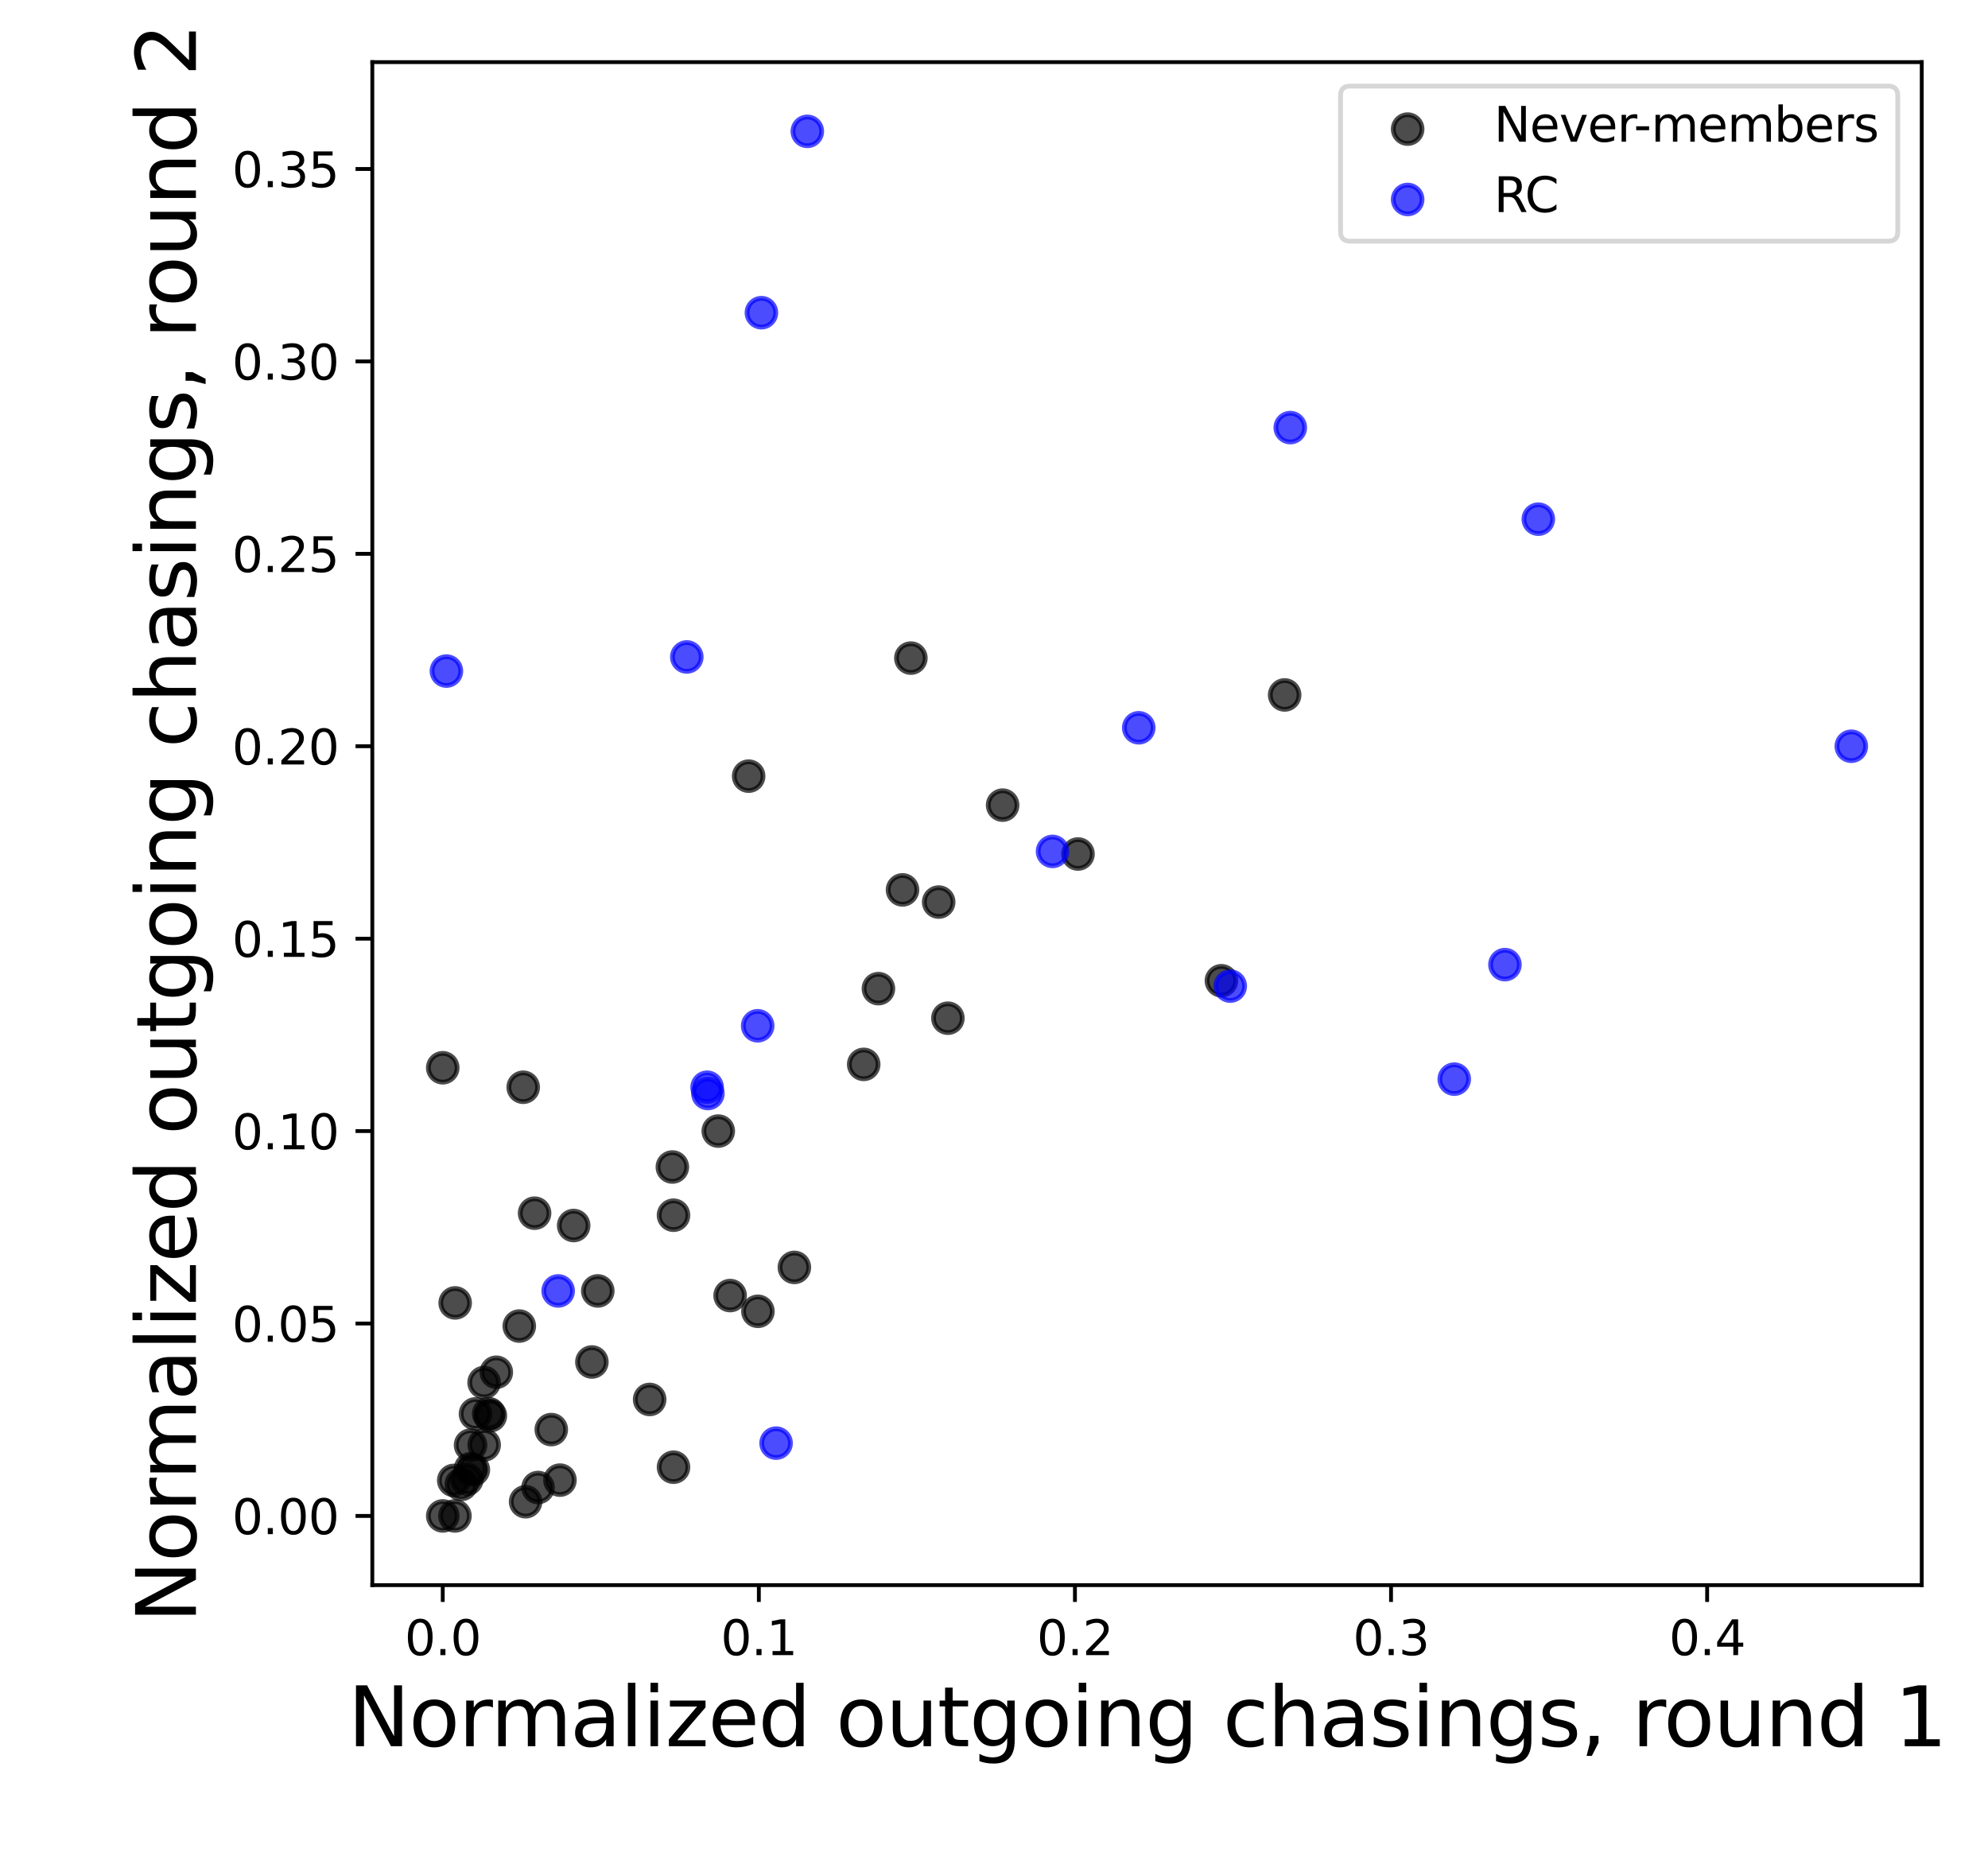 <?xml version="1.0" encoding="utf-8" standalone="no"?>
<!DOCTYPE svg PUBLIC "-//W3C//DTD SVG 1.1//EN"
  "http://www.w3.org/Graphics/SVG/1.1/DTD/svg11.dtd">
<svg xmlns:xlink="http://www.w3.org/1999/xlink" width="414.72pt" height="388.8pt" viewBox="0 0 414.72 388.8" xmlns="http://www.w3.org/2000/svg" version="1.1">
 <defs>
  <style type="text/css">*{stroke-linejoin: round; stroke-linecap: butt}</style>
 </defs>
 <g id="figure_1">
  <g id="patch_1">
   <path d="M 0 388.8 
L 414.72 388.8 
L 414.72 0 
L 0 0 
z
" style="fill: #ffffff"/>
  </g>
  <g id="axes_1">
   <g id="patch_2">
    <path d="M 77.67 330.672 
L 400.896 330.672 
L 400.896 12.96 
L 77.67 12.96 
z
" style="fill: #ffffff"/>
   </g>
   <g id="PathCollection_1">
    <defs>
     <path id="mfa131f2485" d="M 0 3 
C 0.796 3 1.559 2.684 2.121 2.121 
C 2.684 1.559 3 0.796 3 0 
C 3 -0.796 2.684 -1.559 2.121 -2.121 
C 1.559 -2.684 0.796 -3 0 -3 
C -0.796 -3 -1.559 -2.684 -2.121 -2.121 
C -2.684 -1.559 -3 -0.796 -3 0 
C -3 0.796 -2.684 1.559 -2.121 2.121 
C -1.559 2.684 -0.796 3 0 3 
z
" style="stroke: #000000; stroke-opacity: 0.7"/>
    </defs>
    <g clip-path="url(#p3129e1a547)">
     <use xlink:href="#mfa131f2485" x="123.475" y="284.119" style="fill-opacity: 0.7; stroke: #000000; stroke-opacity: 0.7"/>
     <use xlink:href="#mfa131f2485" x="112.24" y="310.306" style="fill-opacity: 0.7; stroke: #000000; stroke-opacity: 0.7"/>
     <use xlink:href="#mfa131f2485" x="94.955" y="271.795" style="fill-opacity: 0.7; stroke: #000000; stroke-opacity: 0.7"/>
     <use xlink:href="#mfa131f2485" x="109.647" y="313.268" style="fill-opacity: 0.7; stroke: #000000; stroke-opacity: 0.7"/>
     <use xlink:href="#mfa131f2485" x="101.005" y="301.419" style="fill-opacity: 0.7; stroke: #000000; stroke-opacity: 0.7"/>
     <use xlink:href="#mfa131f2485" x="94.655" y="308.825" style="fill-opacity: 0.7; stroke: #000000; stroke-opacity: 0.7"/>
     <use xlink:href="#mfa131f2485" x="165.716" y="264.389" style="fill-opacity: 0.7; stroke: #000000; stroke-opacity: 0.7"/>
     <use xlink:href="#mfa131f2485" x="102.296" y="295.32" style="fill-opacity: 0.7; stroke: #000000; stroke-opacity: 0.7"/>
     <use xlink:href="#mfa131f2485" x="116.814" y="308.763" style="fill-opacity: 0.7; stroke: #000000; stroke-opacity: 0.7"/>
     <use xlink:href="#mfa131f2485" x="140.501" y="253.5" style="fill-opacity: 0.7; stroke: #000000; stroke-opacity: 0.7"/>
     <use xlink:href="#mfa131f2485" x="140.501" y="306.069" style="fill-opacity: 0.7; stroke: #000000; stroke-opacity: 0.7"/>
     <use xlink:href="#mfa131f2485" x="101.954" y="294.89" style="fill-opacity: 0.7; stroke: #000000; stroke-opacity: 0.7"/>
     <use xlink:href="#mfa131f2485" x="109.148" y="226.805" style="fill-opacity: 0.7; stroke: #000000; stroke-opacity: 0.7"/>
     <use xlink:href="#mfa131f2485" x="92.362" y="222.74" style="fill-opacity: 0.7; stroke: #000000; stroke-opacity: 0.7"/>
     <use xlink:href="#mfa131f2485" x="188.277" y="185.637" style="fill-opacity: 0.7; stroke: #000000; stroke-opacity: 0.7"/>
     <use xlink:href="#mfa131f2485" x="135.524" y="291.934" style="fill-opacity: 0.7; stroke: #000000; stroke-opacity: 0.7"/>
     <use xlink:href="#mfa131f2485" x="209.159" y="167.955" style="fill-opacity: 0.7; stroke: #000000; stroke-opacity: 0.7"/>
     <use xlink:href="#mfa131f2485" x="92.362" y="316.231" style="fill-opacity: 0.7; stroke: #000000; stroke-opacity: 0.7"/>
     <use xlink:href="#mfa131f2485" x="94.91" y="316.231" style="fill-opacity: 0.7; stroke: #000000; stroke-opacity: 0.7"/>
     <use xlink:href="#mfa131f2485" x="97.393" y="308.59" style="fill-opacity: 0.7; stroke: #000000; stroke-opacity: 0.7"/>
     <use xlink:href="#mfa131f2485" x="115.002" y="298.221" style="fill-opacity: 0.7; stroke: #000000; stroke-opacity: 0.7"/>
     <use xlink:href="#mfa131f2485" x="119.673" y="255.652" style="fill-opacity: 0.7; stroke: #000000; stroke-opacity: 0.7"/>
     <use xlink:href="#mfa131f2485" x="99.19" y="294.946" style="fill-opacity: 0.7; stroke: #000000; stroke-opacity: 0.7"/>
     <use xlink:href="#mfa131f2485" x="124.704" y="269.296" style="fill-opacity: 0.7; stroke: #000000; stroke-opacity: 0.7"/>
     <use xlink:href="#mfa131f2485" x="100.987" y="288.397" style="fill-opacity: 0.7; stroke: #000000; stroke-opacity: 0.7"/>
     <use xlink:href="#mfa131f2485" x="254.799" y="204.594" style="fill-opacity: 0.7; stroke: #000000; stroke-opacity: 0.7"/>
     <use xlink:href="#mfa131f2485" x="183.25" y="206.236" style="fill-opacity: 0.7; stroke: #000000; stroke-opacity: 0.7"/>
     <use xlink:href="#mfa131f2485" x="98.164" y="306.38" style="fill-opacity: 0.7; stroke: #000000; stroke-opacity: 0.7"/>
     <use xlink:href="#mfa131f2485" x="195.819" y="188.177" style="fill-opacity: 0.7; stroke: #000000; stroke-opacity: 0.7"/>
     <use xlink:href="#mfa131f2485" x="190.018" y="137.284" style="fill-opacity: 0.7; stroke: #000000; stroke-opacity: 0.7"/>
     <use xlink:href="#mfa131f2485" x="156.177" y="161.91" style="fill-opacity: 0.7; stroke: #000000; stroke-opacity: 0.7"/>
     <use xlink:href="#mfa131f2485" x="152.309" y="270.263" style="fill-opacity: 0.7; stroke: #000000; stroke-opacity: 0.7"/>
     <use xlink:href="#mfa131f2485" x="98.164" y="301.455" style="fill-opacity: 0.7; stroke: #000000; stroke-opacity: 0.7"/>
     <use xlink:href="#mfa131f2485" x="158.111" y="273.546" style="fill-opacity: 0.7; stroke: #000000; stroke-opacity: 0.7"/>
     <use xlink:href="#mfa131f2485" x="96.23" y="309.664" style="fill-opacity: 0.7; stroke: #000000; stroke-opacity: 0.7"/>
     <use xlink:href="#mfa131f2485" x="149.842" y="235.951" style="fill-opacity: 0.7; stroke: #000000; stroke-opacity: 0.7"/>
     <use xlink:href="#mfa131f2485" x="140.262" y="243.444" style="fill-opacity: 0.7; stroke: #000000; stroke-opacity: 0.7"/>
     <use xlink:href="#mfa131f2485" x="224.884" y="178.15" style="fill-opacity: 0.7; stroke: #000000; stroke-opacity: 0.7"/>
     <use xlink:href="#mfa131f2485" x="98.749" y="306.597" style="fill-opacity: 0.7; stroke: #000000; stroke-opacity: 0.7"/>
     <use xlink:href="#mfa131f2485" x="108.329" y="276.626" style="fill-opacity: 0.7; stroke: #000000; stroke-opacity: 0.7"/>
     <use xlink:href="#mfa131f2485" x="111.522" y="253.077" style="fill-opacity: 0.7; stroke: #000000; stroke-opacity: 0.7"/>
     <use xlink:href="#mfa131f2485" x="103.539" y="286.259" style="fill-opacity: 0.7; stroke: #000000; stroke-opacity: 0.7"/>
     <use xlink:href="#mfa131f2485" x="180.178" y="222.036" style="fill-opacity: 0.7; stroke: #000000; stroke-opacity: 0.7"/>
     <use xlink:href="#mfa131f2485" x="267.994" y="144.967" style="fill-opacity: 0.7; stroke: #000000; stroke-opacity: 0.7"/>
     <use xlink:href="#mfa131f2485" x="197.741" y="212.402" style="fill-opacity: 0.7; stroke: #000000; stroke-opacity: 0.7"/>
    </g>
   </g>
   <g id="PathCollection_2">
    <defs>
     <path id="mfed887104b" d="M 0 3 
C 0.796 3 1.559 2.684 2.121 2.121 
C 2.684 1.559 3 0.796 3 0 
C 3 -0.796 2.684 -1.559 2.121 -2.121 
C 1.559 -2.684 0.796 -3 0 -3 
C -0.796 -3 -1.559 -2.684 -2.121 -2.121 
C -2.684 -1.559 -3 -0.796 -3 0 
C -3 0.796 -2.684 1.559 -2.121 2.121 
C -1.559 2.684 -0.796 3 0 3 
z
" style="stroke: #0000ff; stroke-opacity: 0.7"/>
    </defs>
    <g clip-path="url(#p3129e1a547)">
     <use xlink:href="#mfed887104b" x="386.204" y="155.671" style="fill: #0000ff; fill-opacity: 0.7; stroke: #0000ff; stroke-opacity: 0.7"/>
     <use xlink:href="#mfed887104b" x="237.555" y="151.82" style="fill: #0000ff; fill-opacity: 0.7; stroke: #0000ff; stroke-opacity: 0.7"/>
     <use xlink:href="#mfed887104b" x="168.416" y="27.401" style="fill: #0000ff; fill-opacity: 0.7; stroke: #0000ff; stroke-opacity: 0.7"/>
     <use xlink:href="#mfed887104b" x="147.674" y="228.11" style="fill: #0000ff; fill-opacity: 0.7; stroke: #0000ff; stroke-opacity: 0.7"/>
     <use xlink:href="#mfed887104b" x="93.127" y="139.989" style="fill: #0000ff; fill-opacity: 0.7; stroke: #0000ff; stroke-opacity: 0.7"/>
     <use xlink:href="#mfed887104b" x="256.643" y="205.706" style="fill: #0000ff; fill-opacity: 0.7; stroke: #0000ff; stroke-opacity: 0.7"/>
     <use xlink:href="#mfed887104b" x="313.95" y="201.225" style="fill: #0000ff; fill-opacity: 0.7; stroke: #0000ff; stroke-opacity: 0.7"/>
     <use xlink:href="#mfed887104b" x="158.839" y="65.23" style="fill: #0000ff; fill-opacity: 0.7; stroke: #0000ff; stroke-opacity: 0.7"/>
     <use xlink:href="#mfed887104b" x="147.514" y="226.805" style="fill: #0000ff; fill-opacity: 0.7; stroke: #0000ff; stroke-opacity: 0.7"/>
     <use xlink:href="#mfed887104b" x="161.901" y="301.045" style="fill: #0000ff; fill-opacity: 0.7; stroke: #0000ff; stroke-opacity: 0.7"/>
     <use xlink:href="#mfed887104b" x="303.375" y="225.119" style="fill: #0000ff; fill-opacity: 0.7; stroke: #0000ff; stroke-opacity: 0.7"/>
     <use xlink:href="#mfed887104b" x="158.061" y="213.983" style="fill: #0000ff; fill-opacity: 0.7; stroke: #0000ff; stroke-opacity: 0.7"/>
     <use xlink:href="#mfed887104b" x="143.275" y="137.044" style="fill: #0000ff; fill-opacity: 0.7; stroke: #0000ff; stroke-opacity: 0.7"/>
     <use xlink:href="#mfed887104b" x="219.574" y="177.61" style="fill: #0000ff; fill-opacity: 0.7; stroke: #0000ff; stroke-opacity: 0.7"/>
     <use xlink:href="#mfed887104b" x="269.165" y="89.199" style="fill: #0000ff; fill-opacity: 0.7; stroke: #0000ff; stroke-opacity: 0.7"/>
     <use xlink:href="#mfed887104b" x="320.912" y="108.3" style="fill: #0000ff; fill-opacity: 0.7; stroke: #0000ff; stroke-opacity: 0.7"/>
     <use xlink:href="#mfed887104b" x="116.439" y="269.296" style="fill: #0000ff; fill-opacity: 0.7; stroke: #0000ff; stroke-opacity: 0.7"/>
    </g>
   </g>
   <g id="matplotlib.axis_1">
    <g id="xtick_1">
     <g id="line2d_1">
      <defs>
       <path id="m9f42487973" d="M 0 0 
L 0 3.5 
" style="stroke: #000000; stroke-width: 0.8"/>
      </defs>
      <g>
       <use xlink:href="#m9f42487973" x="92.362" y="330.672" style="stroke: #000000; stroke-width: 0.8"/>
      </g>
     </g>
     <g id="text_1">
      <!-- 0.0 -->
      <g transform="translate(84.411 345.27) scale(0.1 -0.1)">
       <defs>
        <path id="DejaVuSans-30" d="M 2034 4250 
Q 1547 4250 1301 3770 
Q 1056 3291 1056 2328 
Q 1056 1369 1301 889 
Q 1547 409 2034 409 
Q 2525 409 2770 889 
Q 3016 1369 3016 2328 
Q 3016 3291 2770 3770 
Q 2525 4250 2034 4250 
z
M 2034 4750 
Q 2819 4750 3233 4129 
Q 3647 3509 3647 2328 
Q 3647 1150 3233 529 
Q 2819 -91 2034 -91 
Q 1250 -91 836 529 
Q 422 1150 422 2328 
Q 422 3509 836 4129 
Q 1250 4750 2034 4750 
z
" transform="scale(0.016)"/>
        <path id="DejaVuSans-2e" d="M 684 794 
L 1344 794 
L 1344 0 
L 684 0 
L 684 794 
z
" transform="scale(0.016)"/>
       </defs>
       <use xlink:href="#DejaVuSans-30"/>
       <use xlink:href="#DejaVuSans-2e" x="63.623"/>
       <use xlink:href="#DejaVuSans-30" x="95.41"/>
      </g>
     </g>
    </g>
    <g id="xtick_2">
     <g id="line2d_2">
      <g>
       <use xlink:href="#m9f42487973" x="158.304" y="330.672" style="stroke: #000000; stroke-width: 0.8"/>
      </g>
     </g>
     <g id="text_2">
      <!-- 0.1 -->
      <g transform="translate(150.352 345.27) scale(0.1 -0.1)">
       <defs>
        <path id="DejaVuSans-31" d="M 794 531 
L 1825 531 
L 1825 4091 
L 703 3866 
L 703 4441 
L 1819 4666 
L 2450 4666 
L 2450 531 
L 3481 531 
L 3481 0 
L 794 0 
L 794 531 
z
" transform="scale(0.016)"/>
       </defs>
       <use xlink:href="#DejaVuSans-30"/>
       <use xlink:href="#DejaVuSans-2e" x="63.623"/>
       <use xlink:href="#DejaVuSans-31" x="95.41"/>
      </g>
     </g>
    </g>
    <g id="xtick_3">
     <g id="line2d_3">
      <g>
       <use xlink:href="#m9f42487973" x="224.245" y="330.672" style="stroke: #000000; stroke-width: 0.8"/>
      </g>
     </g>
     <g id="text_3">
      <!-- 0.2 -->
      <g transform="translate(216.294 345.27) scale(0.1 -0.1)">
       <defs>
        <path id="DejaVuSans-32" d="M 1228 531 
L 3431 531 
L 3431 0 
L 469 0 
L 469 531 
Q 828 903 1448 1529 
Q 2069 2156 2228 2338 
Q 2531 2678 2651 2914 
Q 2772 3150 2772 3378 
Q 2772 3750 2511 3984 
Q 2250 4219 1831 4219 
Q 1534 4219 1204 4116 
Q 875 4013 500 3803 
L 500 4441 
Q 881 4594 1212 4672 
Q 1544 4750 1819 4750 
Q 2544 4750 2975 4387 
Q 3406 4025 3406 3419 
Q 3406 3131 3298 2873 
Q 3191 2616 2906 2266 
Q 2828 2175 2409 1742 
Q 1991 1309 1228 531 
z
" transform="scale(0.016)"/>
       </defs>
       <use xlink:href="#DejaVuSans-30"/>
       <use xlink:href="#DejaVuSans-2e" x="63.623"/>
       <use xlink:href="#DejaVuSans-32" x="95.41"/>
      </g>
     </g>
    </g>
    <g id="xtick_4">
     <g id="line2d_4">
      <g>
       <use xlink:href="#m9f42487973" x="290.187" y="330.672" style="stroke: #000000; stroke-width: 0.8"/>
      </g>
     </g>
     <g id="text_4">
      <!-- 0.3 -->
      <g transform="translate(282.235 345.27) scale(0.1 -0.1)">
       <defs>
        <path id="DejaVuSans-33" d="M 2597 2516 
Q 3050 2419 3304 2112 
Q 3559 1806 3559 1356 
Q 3559 666 3084 287 
Q 2609 -91 1734 -91 
Q 1441 -91 1130 -33 
Q 819 25 488 141 
L 488 750 
Q 750 597 1062 519 
Q 1375 441 1716 441 
Q 2309 441 2620 675 
Q 2931 909 2931 1356 
Q 2931 1769 2642 2001 
Q 2353 2234 1838 2234 
L 1294 2234 
L 1294 2753 
L 1863 2753 
Q 2328 2753 2575 2939 
Q 2822 3125 2822 3475 
Q 2822 3834 2567 4026 
Q 2313 4219 1838 4219 
Q 1578 4219 1281 4162 
Q 984 4106 628 3988 
L 628 4550 
Q 988 4650 1302 4700 
Q 1616 4750 1894 4750 
Q 2613 4750 3031 4423 
Q 3450 4097 3450 3541 
Q 3450 3153 3228 2886 
Q 3006 2619 2597 2516 
z
" transform="scale(0.016)"/>
       </defs>
       <use xlink:href="#DejaVuSans-30"/>
       <use xlink:href="#DejaVuSans-2e" x="63.623"/>
       <use xlink:href="#DejaVuSans-33" x="95.41"/>
      </g>
     </g>
    </g>
    <g id="xtick_5">
     <g id="line2d_5">
      <g>
       <use xlink:href="#m9f42487973" x="356.128" y="330.672" style="stroke: #000000; stroke-width: 0.8"/>
      </g>
     </g>
     <g id="text_5">
      <!-- 0.4 -->
      <g transform="translate(348.177 345.27) scale(0.1 -0.1)">
       <defs>
        <path id="DejaVuSans-34" d="M 2419 4116 
L 825 1625 
L 2419 1625 
L 2419 4116 
z
M 2253 4666 
L 3047 4666 
L 3047 1625 
L 3713 1625 
L 3713 1100 
L 3047 1100 
L 3047 0 
L 2419 0 
L 2419 1100 
L 313 1100 
L 313 1709 
L 2253 4666 
z
" transform="scale(0.016)"/>
       </defs>
       <use xlink:href="#DejaVuSans-30"/>
       <use xlink:href="#DejaVuSans-2e" x="63.623"/>
       <use xlink:href="#DejaVuSans-34" x="95.41"/>
      </g>
     </g>
    </g>
    <g id="text_6">
     <!-- Normalized outgoing chasings, round 1 -->
     <g transform="translate(72.558 364.267) scale(0.17 -0.17)">
      <defs>
       <path id="DejaVuSans-4e" d="M 628 4666 
L 1478 4666 
L 3547 763 
L 3547 4666 
L 4159 4666 
L 4159 0 
L 3309 0 
L 1241 3903 
L 1241 0 
L 628 0 
L 628 4666 
z
" transform="scale(0.016)"/>
       <path id="DejaVuSans-6f" d="M 1959 3097 
Q 1497 3097 1228 2736 
Q 959 2375 959 1747 
Q 959 1119 1226 758 
Q 1494 397 1959 397 
Q 2419 397 2687 759 
Q 2956 1122 2956 1747 
Q 2956 2369 2687 2733 
Q 2419 3097 1959 3097 
z
M 1959 3584 
Q 2709 3584 3137 3096 
Q 3566 2609 3566 1747 
Q 3566 888 3137 398 
Q 2709 -91 1959 -91 
Q 1206 -91 779 398 
Q 353 888 353 1747 
Q 353 2609 779 3096 
Q 1206 3584 1959 3584 
z
" transform="scale(0.016)"/>
       <path id="DejaVuSans-72" d="M 2631 2963 
Q 2534 3019 2420 3045 
Q 2306 3072 2169 3072 
Q 1681 3072 1420 2755 
Q 1159 2438 1159 1844 
L 1159 0 
L 581 0 
L 581 3500 
L 1159 3500 
L 1159 2956 
Q 1341 3275 1631 3429 
Q 1922 3584 2338 3584 
Q 2397 3584 2469 3576 
Q 2541 3569 2628 3553 
L 2631 2963 
z
" transform="scale(0.016)"/>
       <path id="DejaVuSans-6d" d="M 3328 2828 
Q 3544 3216 3844 3400 
Q 4144 3584 4550 3584 
Q 5097 3584 5394 3201 
Q 5691 2819 5691 2113 
L 5691 0 
L 5113 0 
L 5113 2094 
Q 5113 2597 4934 2840 
Q 4756 3084 4391 3084 
Q 3944 3084 3684 2787 
Q 3425 2491 3425 1978 
L 3425 0 
L 2847 0 
L 2847 2094 
Q 2847 2600 2669 2842 
Q 2491 3084 2119 3084 
Q 1678 3084 1418 2786 
Q 1159 2488 1159 1978 
L 1159 0 
L 581 0 
L 581 3500 
L 1159 3500 
L 1159 2956 
Q 1356 3278 1631 3431 
Q 1906 3584 2284 3584 
Q 2666 3584 2933 3390 
Q 3200 3197 3328 2828 
z
" transform="scale(0.016)"/>
       <path id="DejaVuSans-61" d="M 2194 1759 
Q 1497 1759 1228 1600 
Q 959 1441 959 1056 
Q 959 750 1161 570 
Q 1363 391 1709 391 
Q 2188 391 2477 730 
Q 2766 1069 2766 1631 
L 2766 1759 
L 2194 1759 
z
M 3341 1997 
L 3341 0 
L 2766 0 
L 2766 531 
Q 2569 213 2275 61 
Q 1981 -91 1556 -91 
Q 1019 -91 701 211 
Q 384 513 384 1019 
Q 384 1609 779 1909 
Q 1175 2209 1959 2209 
L 2766 2209 
L 2766 2266 
Q 2766 2663 2505 2880 
Q 2244 3097 1772 3097 
Q 1472 3097 1187 3025 
Q 903 2953 641 2809 
L 641 3341 
Q 956 3463 1253 3523 
Q 1550 3584 1831 3584 
Q 2591 3584 2966 3190 
Q 3341 2797 3341 1997 
z
" transform="scale(0.016)"/>
       <path id="DejaVuSans-6c" d="M 603 4863 
L 1178 4863 
L 1178 0 
L 603 0 
L 603 4863 
z
" transform="scale(0.016)"/>
       <path id="DejaVuSans-69" d="M 603 3500 
L 1178 3500 
L 1178 0 
L 603 0 
L 603 3500 
z
M 603 4863 
L 1178 4863 
L 1178 4134 
L 603 4134 
L 603 4863 
z
" transform="scale(0.016)"/>
       <path id="DejaVuSans-7a" d="M 353 3500 
L 3084 3500 
L 3084 2975 
L 922 459 
L 3084 459 
L 3084 0 
L 275 0 
L 275 525 
L 2438 3041 
L 353 3041 
L 353 3500 
z
" transform="scale(0.016)"/>
       <path id="DejaVuSans-65" d="M 3597 1894 
L 3597 1613 
L 953 1613 
Q 991 1019 1311 708 
Q 1631 397 2203 397 
Q 2534 397 2845 478 
Q 3156 559 3463 722 
L 3463 178 
Q 3153 47 2828 -22 
Q 2503 -91 2169 -91 
Q 1331 -91 842 396 
Q 353 884 353 1716 
Q 353 2575 817 3079 
Q 1281 3584 2069 3584 
Q 2775 3584 3186 3129 
Q 3597 2675 3597 1894 
z
M 3022 2063 
Q 3016 2534 2758 2815 
Q 2500 3097 2075 3097 
Q 1594 3097 1305 2825 
Q 1016 2553 972 2059 
L 3022 2063 
z
" transform="scale(0.016)"/>
       <path id="DejaVuSans-64" d="M 2906 2969 
L 2906 4863 
L 3481 4863 
L 3481 0 
L 2906 0 
L 2906 525 
Q 2725 213 2448 61 
Q 2172 -91 1784 -91 
Q 1150 -91 751 415 
Q 353 922 353 1747 
Q 353 2572 751 3078 
Q 1150 3584 1784 3584 
Q 2172 3584 2448 3432 
Q 2725 3281 2906 2969 
z
M 947 1747 
Q 947 1113 1208 752 
Q 1469 391 1925 391 
Q 2381 391 2643 752 
Q 2906 1113 2906 1747 
Q 2906 2381 2643 2742 
Q 2381 3103 1925 3103 
Q 1469 3103 1208 2742 
Q 947 2381 947 1747 
z
" transform="scale(0.016)"/>
       <path id="DejaVuSans-20" transform="scale(0.016)"/>
       <path id="DejaVuSans-75" d="M 544 1381 
L 544 3500 
L 1119 3500 
L 1119 1403 
Q 1119 906 1312 657 
Q 1506 409 1894 409 
Q 2359 409 2629 706 
Q 2900 1003 2900 1516 
L 2900 3500 
L 3475 3500 
L 3475 0 
L 2900 0 
L 2900 538 
Q 2691 219 2414 64 
Q 2138 -91 1772 -91 
Q 1169 -91 856 284 
Q 544 659 544 1381 
z
M 1991 3584 
L 1991 3584 
z
" transform="scale(0.016)"/>
       <path id="DejaVuSans-74" d="M 1172 4494 
L 1172 3500 
L 2356 3500 
L 2356 3053 
L 1172 3053 
L 1172 1153 
Q 1172 725 1289 603 
Q 1406 481 1766 481 
L 2356 481 
L 2356 0 
L 1766 0 
Q 1100 0 847 248 
Q 594 497 594 1153 
L 594 3053 
L 172 3053 
L 172 3500 
L 594 3500 
L 594 4494 
L 1172 4494 
z
" transform="scale(0.016)"/>
       <path id="DejaVuSans-67" d="M 2906 1791 
Q 2906 2416 2648 2759 
Q 2391 3103 1925 3103 
Q 1463 3103 1205 2759 
Q 947 2416 947 1791 
Q 947 1169 1205 825 
Q 1463 481 1925 481 
Q 2391 481 2648 825 
Q 2906 1169 2906 1791 
z
M 3481 434 
Q 3481 -459 3084 -895 
Q 2688 -1331 1869 -1331 
Q 1566 -1331 1297 -1286 
Q 1028 -1241 775 -1147 
L 775 -588 
Q 1028 -725 1275 -790 
Q 1522 -856 1778 -856 
Q 2344 -856 2625 -561 
Q 2906 -266 2906 331 
L 2906 616 
Q 2728 306 2450 153 
Q 2172 0 1784 0 
Q 1141 0 747 490 
Q 353 981 353 1791 
Q 353 2603 747 3093 
Q 1141 3584 1784 3584 
Q 2172 3584 2450 3431 
Q 2728 3278 2906 2969 
L 2906 3500 
L 3481 3500 
L 3481 434 
z
" transform="scale(0.016)"/>
       <path id="DejaVuSans-6e" d="M 3513 2113 
L 3513 0 
L 2938 0 
L 2938 2094 
Q 2938 2591 2744 2837 
Q 2550 3084 2163 3084 
Q 1697 3084 1428 2787 
Q 1159 2491 1159 1978 
L 1159 0 
L 581 0 
L 581 3500 
L 1159 3500 
L 1159 2956 
Q 1366 3272 1645 3428 
Q 1925 3584 2291 3584 
Q 2894 3584 3203 3211 
Q 3513 2838 3513 2113 
z
" transform="scale(0.016)"/>
       <path id="DejaVuSans-63" d="M 3122 3366 
L 3122 2828 
Q 2878 2963 2633 3030 
Q 2388 3097 2138 3097 
Q 1578 3097 1268 2742 
Q 959 2388 959 1747 
Q 959 1106 1268 751 
Q 1578 397 2138 397 
Q 2388 397 2633 464 
Q 2878 531 3122 666 
L 3122 134 
Q 2881 22 2623 -34 
Q 2366 -91 2075 -91 
Q 1284 -91 818 406 
Q 353 903 353 1747 
Q 353 2603 823 3093 
Q 1294 3584 2113 3584 
Q 2378 3584 2631 3529 
Q 2884 3475 3122 3366 
z
" transform="scale(0.016)"/>
       <path id="DejaVuSans-68" d="M 3513 2113 
L 3513 0 
L 2938 0 
L 2938 2094 
Q 2938 2591 2744 2837 
Q 2550 3084 2163 3084 
Q 1697 3084 1428 2787 
Q 1159 2491 1159 1978 
L 1159 0 
L 581 0 
L 581 4863 
L 1159 4863 
L 1159 2956 
Q 1366 3272 1645 3428 
Q 1925 3584 2291 3584 
Q 2894 3584 3203 3211 
Q 3513 2838 3513 2113 
z
" transform="scale(0.016)"/>
       <path id="DejaVuSans-73" d="M 2834 3397 
L 2834 2853 
Q 2591 2978 2328 3040 
Q 2066 3103 1784 3103 
Q 1356 3103 1142 2972 
Q 928 2841 928 2578 
Q 928 2378 1081 2264 
Q 1234 2150 1697 2047 
L 1894 2003 
Q 2506 1872 2764 1633 
Q 3022 1394 3022 966 
Q 3022 478 2636 193 
Q 2250 -91 1575 -91 
Q 1294 -91 989 -36 
Q 684 19 347 128 
L 347 722 
Q 666 556 975 473 
Q 1284 391 1588 391 
Q 1994 391 2212 530 
Q 2431 669 2431 922 
Q 2431 1156 2273 1281 
Q 2116 1406 1581 1522 
L 1381 1569 
Q 847 1681 609 1914 
Q 372 2147 372 2553 
Q 372 3047 722 3315 
Q 1072 3584 1716 3584 
Q 2034 3584 2315 3537 
Q 2597 3491 2834 3397 
z
" transform="scale(0.016)"/>
       <path id="DejaVuSans-2c" d="M 750 794 
L 1409 794 
L 1409 256 
L 897 -744 
L 494 -744 
L 750 256 
L 750 794 
z
" transform="scale(0.016)"/>
      </defs>
      <use xlink:href="#DejaVuSans-4e"/>
      <use xlink:href="#DejaVuSans-6f" x="74.805"/>
      <use xlink:href="#DejaVuSans-72" x="135.986"/>
      <use xlink:href="#DejaVuSans-6d" x="175.35"/>
      <use xlink:href="#DejaVuSans-61" x="272.762"/>
      <use xlink:href="#DejaVuSans-6c" x="334.041"/>
      <use xlink:href="#DejaVuSans-69" x="361.824"/>
      <use xlink:href="#DejaVuSans-7a" x="389.607"/>
      <use xlink:href="#DejaVuSans-65" x="442.098"/>
      <use xlink:href="#DejaVuSans-64" x="503.621"/>
      <use xlink:href="#DejaVuSans-20" x="567.098"/>
      <use xlink:href="#DejaVuSans-6f" x="598.885"/>
      <use xlink:href="#DejaVuSans-75" x="660.066"/>
      <use xlink:href="#DejaVuSans-74" x="723.445"/>
      <use xlink:href="#DejaVuSans-67" x="762.654"/>
      <use xlink:href="#DejaVuSans-6f" x="826.131"/>
      <use xlink:href="#DejaVuSans-69" x="887.312"/>
      <use xlink:href="#DejaVuSans-6e" x="915.096"/>
      <use xlink:href="#DejaVuSans-67" x="978.475"/>
      <use xlink:href="#DejaVuSans-20" x="1041.951"/>
      <use xlink:href="#DejaVuSans-63" x="1073.738"/>
      <use xlink:href="#DejaVuSans-68" x="1128.719"/>
      <use xlink:href="#DejaVuSans-61" x="1192.098"/>
      <use xlink:href="#DejaVuSans-73" x="1253.377"/>
      <use xlink:href="#DejaVuSans-69" x="1305.477"/>
      <use xlink:href="#DejaVuSans-6e" x="1333.26"/>
      <use xlink:href="#DejaVuSans-67" x="1396.639"/>
      <use xlink:href="#DejaVuSans-73" x="1460.115"/>
      <use xlink:href="#DejaVuSans-2c" x="1512.215"/>
      <use xlink:href="#DejaVuSans-20" x="1544.002"/>
      <use xlink:href="#DejaVuSans-72" x="1575.789"/>
      <use xlink:href="#DejaVuSans-6f" x="1614.652"/>
      <use xlink:href="#DejaVuSans-75" x="1675.834"/>
      <use xlink:href="#DejaVuSans-6e" x="1739.213"/>
      <use xlink:href="#DejaVuSans-64" x="1802.592"/>
      <use xlink:href="#DejaVuSans-20" x="1866.068"/>
      <use xlink:href="#DejaVuSans-31" x="1897.855"/>
     </g>
    </g>
   </g>
   <g id="matplotlib.axis_2">
    <g id="ytick_1">
     <g id="line2d_6">
      <defs>
       <path id="m110943343c" d="M 0 0 
L -3.5 0 
" style="stroke: #000000; stroke-width: 0.8"/>
      </defs>
      <g>
       <use xlink:href="#m110943343c" x="77.67" y="316.231" style="stroke: #000000; stroke-width: 0.8"/>
      </g>
     </g>
     <g id="text_7">
      <!-- 0.00 -->
      <g transform="translate(48.405 320.03) scale(0.1 -0.1)">
       <use xlink:href="#DejaVuSans-30"/>
       <use xlink:href="#DejaVuSans-2e" x="63.623"/>
       <use xlink:href="#DejaVuSans-30" x="95.41"/>
       <use xlink:href="#DejaVuSans-30" x="159.033"/>
      </g>
     </g>
    </g>
    <g id="ytick_2">
     <g id="line2d_7">
      <g>
       <use xlink:href="#m110943343c" x="77.67" y="276.091" style="stroke: #000000; stroke-width: 0.8"/>
      </g>
     </g>
     <g id="text_8">
      <!-- 0.05 -->
      <g transform="translate(48.405 279.89) scale(0.1 -0.1)">
       <defs>
        <path id="DejaVuSans-35" d="M 691 4666 
L 3169 4666 
L 3169 4134 
L 1269 4134 
L 1269 2991 
Q 1406 3038 1543 3061 
Q 1681 3084 1819 3084 
Q 2600 3084 3056 2656 
Q 3513 2228 3513 1497 
Q 3513 744 3044 326 
Q 2575 -91 1722 -91 
Q 1428 -91 1123 -41 
Q 819 9 494 109 
L 494 744 
Q 775 591 1075 516 
Q 1375 441 1709 441 
Q 2250 441 2565 725 
Q 2881 1009 2881 1497 
Q 2881 1984 2565 2268 
Q 2250 2553 1709 2553 
Q 1456 2553 1204 2497 
Q 953 2441 691 2322 
L 691 4666 
z
" transform="scale(0.016)"/>
       </defs>
       <use xlink:href="#DejaVuSans-30"/>
       <use xlink:href="#DejaVuSans-2e" x="63.623"/>
       <use xlink:href="#DejaVuSans-30" x="95.41"/>
       <use xlink:href="#DejaVuSans-35" x="159.033"/>
      </g>
     </g>
    </g>
    <g id="ytick_3">
     <g id="line2d_8">
      <g>
       <use xlink:href="#m110943343c" x="77.67" y="235.951" style="stroke: #000000; stroke-width: 0.8"/>
      </g>
     </g>
     <g id="text_9">
      <!-- 0.10 -->
      <g transform="translate(48.405 239.75) scale(0.1 -0.1)">
       <use xlink:href="#DejaVuSans-30"/>
       <use xlink:href="#DejaVuSans-2e" x="63.623"/>
       <use xlink:href="#DejaVuSans-31" x="95.41"/>
       <use xlink:href="#DejaVuSans-30" x="159.033"/>
      </g>
     </g>
    </g>
    <g id="ytick_4">
     <g id="line2d_9">
      <g>
       <use xlink:href="#m110943343c" x="77.67" y="195.811" style="stroke: #000000; stroke-width: 0.8"/>
      </g>
     </g>
     <g id="text_10">
      <!-- 0.15 -->
      <g transform="translate(48.405 199.61) scale(0.1 -0.1)">
       <use xlink:href="#DejaVuSans-30"/>
       <use xlink:href="#DejaVuSans-2e" x="63.623"/>
       <use xlink:href="#DejaVuSans-31" x="95.41"/>
       <use xlink:href="#DejaVuSans-35" x="159.033"/>
      </g>
     </g>
    </g>
    <g id="ytick_5">
     <g id="line2d_10">
      <g>
       <use xlink:href="#m110943343c" x="77.67" y="155.671" style="stroke: #000000; stroke-width: 0.8"/>
      </g>
     </g>
     <g id="text_11">
      <!-- 0.20 -->
      <g transform="translate(48.405 159.47) scale(0.1 -0.1)">
       <use xlink:href="#DejaVuSans-30"/>
       <use xlink:href="#DejaVuSans-2e" x="63.623"/>
       <use xlink:href="#DejaVuSans-32" x="95.41"/>
       <use xlink:href="#DejaVuSans-30" x="159.033"/>
      </g>
     </g>
    </g>
    <g id="ytick_6">
     <g id="line2d_11">
      <g>
       <use xlink:href="#m110943343c" x="77.67" y="115.531" style="stroke: #000000; stroke-width: 0.8"/>
      </g>
     </g>
     <g id="text_12">
      <!-- 0.25 -->
      <g transform="translate(48.405 119.331) scale(0.1 -0.1)">
       <use xlink:href="#DejaVuSans-30"/>
       <use xlink:href="#DejaVuSans-2e" x="63.623"/>
       <use xlink:href="#DejaVuSans-32" x="95.41"/>
       <use xlink:href="#DejaVuSans-35" x="159.033"/>
      </g>
     </g>
    </g>
    <g id="ytick_7">
     <g id="line2d_12">
      <g>
       <use xlink:href="#m110943343c" x="77.67" y="75.392" style="stroke: #000000; stroke-width: 0.8"/>
      </g>
     </g>
     <g id="text_13">
      <!-- 0.30 -->
      <g transform="translate(48.405 79.191) scale(0.1 -0.1)">
       <use xlink:href="#DejaVuSans-30"/>
       <use xlink:href="#DejaVuSans-2e" x="63.623"/>
       <use xlink:href="#DejaVuSans-33" x="95.41"/>
       <use xlink:href="#DejaVuSans-30" x="159.033"/>
      </g>
     </g>
    </g>
    <g id="ytick_8">
     <g id="line2d_13">
      <g>
       <use xlink:href="#m110943343c" x="77.67" y="35.252" style="stroke: #000000; stroke-width: 0.8"/>
      </g>
     </g>
     <g id="text_14">
      <!-- 0.35 -->
      <g transform="translate(48.405 39.051) scale(0.1 -0.1)">
       <use xlink:href="#DejaVuSans-30"/>
       <use xlink:href="#DejaVuSans-2e" x="63.623"/>
       <use xlink:href="#DejaVuSans-33" x="95.41"/>
       <use xlink:href="#DejaVuSans-35" x="159.033"/>
      </g>
     </g>
    </g>
    <g id="text_15">
     <!-- Normalized outgoing chasings, round 2 -->
     <g transform="translate(40.869 338.541) rotate(-90) scale(0.17 -0.17)">
      <use xlink:href="#DejaVuSans-4e"/>
      <use xlink:href="#DejaVuSans-6f" x="74.805"/>
      <use xlink:href="#DejaVuSans-72" x="135.986"/>
      <use xlink:href="#DejaVuSans-6d" x="175.35"/>
      <use xlink:href="#DejaVuSans-61" x="272.762"/>
      <use xlink:href="#DejaVuSans-6c" x="334.041"/>
      <use xlink:href="#DejaVuSans-69" x="361.824"/>
      <use xlink:href="#DejaVuSans-7a" x="389.607"/>
      <use xlink:href="#DejaVuSans-65" x="442.098"/>
      <use xlink:href="#DejaVuSans-64" x="503.621"/>
      <use xlink:href="#DejaVuSans-20" x="567.098"/>
      <use xlink:href="#DejaVuSans-6f" x="598.885"/>
      <use xlink:href="#DejaVuSans-75" x="660.066"/>
      <use xlink:href="#DejaVuSans-74" x="723.445"/>
      <use xlink:href="#DejaVuSans-67" x="762.654"/>
      <use xlink:href="#DejaVuSans-6f" x="826.131"/>
      <use xlink:href="#DejaVuSans-69" x="887.312"/>
      <use xlink:href="#DejaVuSans-6e" x="915.096"/>
      <use xlink:href="#DejaVuSans-67" x="978.475"/>
      <use xlink:href="#DejaVuSans-20" x="1041.951"/>
      <use xlink:href="#DejaVuSans-63" x="1073.738"/>
      <use xlink:href="#DejaVuSans-68" x="1128.719"/>
      <use xlink:href="#DejaVuSans-61" x="1192.098"/>
      <use xlink:href="#DejaVuSans-73" x="1253.377"/>
      <use xlink:href="#DejaVuSans-69" x="1305.477"/>
      <use xlink:href="#DejaVuSans-6e" x="1333.26"/>
      <use xlink:href="#DejaVuSans-67" x="1396.639"/>
      <use xlink:href="#DejaVuSans-73" x="1460.115"/>
      <use xlink:href="#DejaVuSans-2c" x="1512.215"/>
      <use xlink:href="#DejaVuSans-20" x="1544.002"/>
      <use xlink:href="#DejaVuSans-72" x="1575.789"/>
      <use xlink:href="#DejaVuSans-6f" x="1614.652"/>
      <use xlink:href="#DejaVuSans-75" x="1675.834"/>
      <use xlink:href="#DejaVuSans-6e" x="1739.213"/>
      <use xlink:href="#DejaVuSans-64" x="1802.592"/>
      <use xlink:href="#DejaVuSans-20" x="1866.068"/>
      <use xlink:href="#DejaVuSans-32" x="1897.855"/>
     </g>
    </g>
   </g>
   <g id="patch_3">
    <path d="M 77.67 330.672 
L 77.67 12.96 
" style="fill: none; stroke: #000000; stroke-width: 0.8; stroke-linejoin: miter; stroke-linecap: square"/>
   </g>
   <g id="patch_4">
    <path d="M 400.896 330.672 
L 400.896 12.96 
" style="fill: none; stroke: #000000; stroke-width: 0.8; stroke-linejoin: miter; stroke-linecap: square"/>
   </g>
   <g id="patch_5">
    <path d="M 77.67 330.672 
L 400.896 330.672 
" style="fill: none; stroke: #000000; stroke-width: 0.8; stroke-linejoin: miter; stroke-linecap: square"/>
   </g>
   <g id="patch_6">
    <path d="M 77.67 12.96 
L 400.896 12.96 
" style="fill: none; stroke: #000000; stroke-width: 0.8; stroke-linejoin: miter; stroke-linecap: square"/>
   </g>
   <g id="legend_1">
    <g id="patch_7">
     <path d="M 281.652 50.316 
L 393.896 50.316 
Q 395.896 50.316 395.896 48.316 
L 395.896 19.96 
Q 395.896 17.96 393.896 17.96 
L 281.652 17.96 
Q 279.652 17.96 279.652 19.96 
L 279.652 48.316 
Q 279.652 50.316 281.652 50.316 
z
" style="fill: #ffffff; opacity: 0.8; stroke: #cccccc; stroke-linejoin: miter"/>
    </g>
    <g id="PathCollection_3">
     <g>
      <use xlink:href="#mfa131f2485" x="293.652" y="26.933" style="fill-opacity: 0.7; stroke: #000000; stroke-opacity: 0.7"/>
     </g>
    </g>
    <g id="text_16">
     <!-- Never-members -->
     <g transform="translate(311.652 29.558) scale(0.1 -0.1)">
      <defs>
       <path id="DejaVuSans-76" d="M 191 3500 
L 800 3500 
L 1894 563 
L 2988 3500 
L 3597 3500 
L 2284 0 
L 1503 0 
L 191 3500 
z
" transform="scale(0.016)"/>
       <path id="DejaVuSans-2d" d="M 313 2009 
L 1997 2009 
L 1997 1497 
L 313 1497 
L 313 2009 
z
" transform="scale(0.016)"/>
       <path id="DejaVuSans-62" d="M 3116 1747 
Q 3116 2381 2855 2742 
Q 2594 3103 2138 3103 
Q 1681 3103 1420 2742 
Q 1159 2381 1159 1747 
Q 1159 1113 1420 752 
Q 1681 391 2138 391 
Q 2594 391 2855 752 
Q 3116 1113 3116 1747 
z
M 1159 2969 
Q 1341 3281 1617 3432 
Q 1894 3584 2278 3584 
Q 2916 3584 3314 3078 
Q 3713 2572 3713 1747 
Q 3713 922 3314 415 
Q 2916 -91 2278 -91 
Q 1894 -91 1617 61 
Q 1341 213 1159 525 
L 1159 0 
L 581 0 
L 581 4863 
L 1159 4863 
L 1159 2969 
z
" transform="scale(0.016)"/>
      </defs>
      <use xlink:href="#DejaVuSans-4e"/>
      <use xlink:href="#DejaVuSans-65" x="74.805"/>
      <use xlink:href="#DejaVuSans-76" x="136.328"/>
      <use xlink:href="#DejaVuSans-65" x="195.508"/>
      <use xlink:href="#DejaVuSans-72" x="257.031"/>
      <use xlink:href="#DejaVuSans-2d" x="291.77"/>
      <use xlink:href="#DejaVuSans-6d" x="327.854"/>
      <use xlink:href="#DejaVuSans-65" x="425.266"/>
      <use xlink:href="#DejaVuSans-6d" x="486.789"/>
      <use xlink:href="#DejaVuSans-62" x="584.201"/>
      <use xlink:href="#DejaVuSans-65" x="647.678"/>
      <use xlink:href="#DejaVuSans-72" x="709.201"/>
      <use xlink:href="#DejaVuSans-73" x="750.314"/>
     </g>
    </g>
    <g id="PathCollection_4">
     <g>
      <use xlink:href="#mfed887104b" x="293.652" y="41.612" style="fill: #0000ff; fill-opacity: 0.7; stroke: #0000ff; stroke-opacity: 0.7"/>
     </g>
    </g>
    <g id="text_17">
     <!-- RC -->
     <g transform="translate(311.652 44.237) scale(0.1 -0.1)">
      <defs>
       <path id="DejaVuSans-52" d="M 2841 2188 
Q 3044 2119 3236 1894 
Q 3428 1669 3622 1275 
L 4263 0 
L 3584 0 
L 2988 1197 
Q 2756 1666 2539 1819 
Q 2322 1972 1947 1972 
L 1259 1972 
L 1259 0 
L 628 0 
L 628 4666 
L 2053 4666 
Q 2853 4666 3247 4331 
Q 3641 3997 3641 3322 
Q 3641 2881 3436 2590 
Q 3231 2300 2841 2188 
z
M 1259 4147 
L 1259 2491 
L 2053 2491 
Q 2509 2491 2742 2702 
Q 2975 2913 2975 3322 
Q 2975 3731 2742 3939 
Q 2509 4147 2053 4147 
L 1259 4147 
z
" transform="scale(0.016)"/>
       <path id="DejaVuSans-43" d="M 4122 4306 
L 4122 3641 
Q 3803 3938 3442 4084 
Q 3081 4231 2675 4231 
Q 1875 4231 1450 3742 
Q 1025 3253 1025 2328 
Q 1025 1406 1450 917 
Q 1875 428 2675 428 
Q 3081 428 3442 575 
Q 3803 722 4122 1019 
L 4122 359 
Q 3791 134 3420 21 
Q 3050 -91 2638 -91 
Q 1578 -91 968 557 
Q 359 1206 359 2328 
Q 359 3453 968 4101 
Q 1578 4750 2638 4750 
Q 3056 4750 3426 4639 
Q 3797 4528 4122 4306 
z
" transform="scale(0.016)"/>
      </defs>
      <use xlink:href="#DejaVuSans-52"/>
      <use xlink:href="#DejaVuSans-43" x="64.482"/>
     </g>
    </g>
   </g>
  </g>
 </g>
 <defs>
  <clipPath id="p3129e1a547">
   <rect x="77.67" y="12.96" width="323.226" height="317.712"/>
  </clipPath>
 </defs>
</svg>
